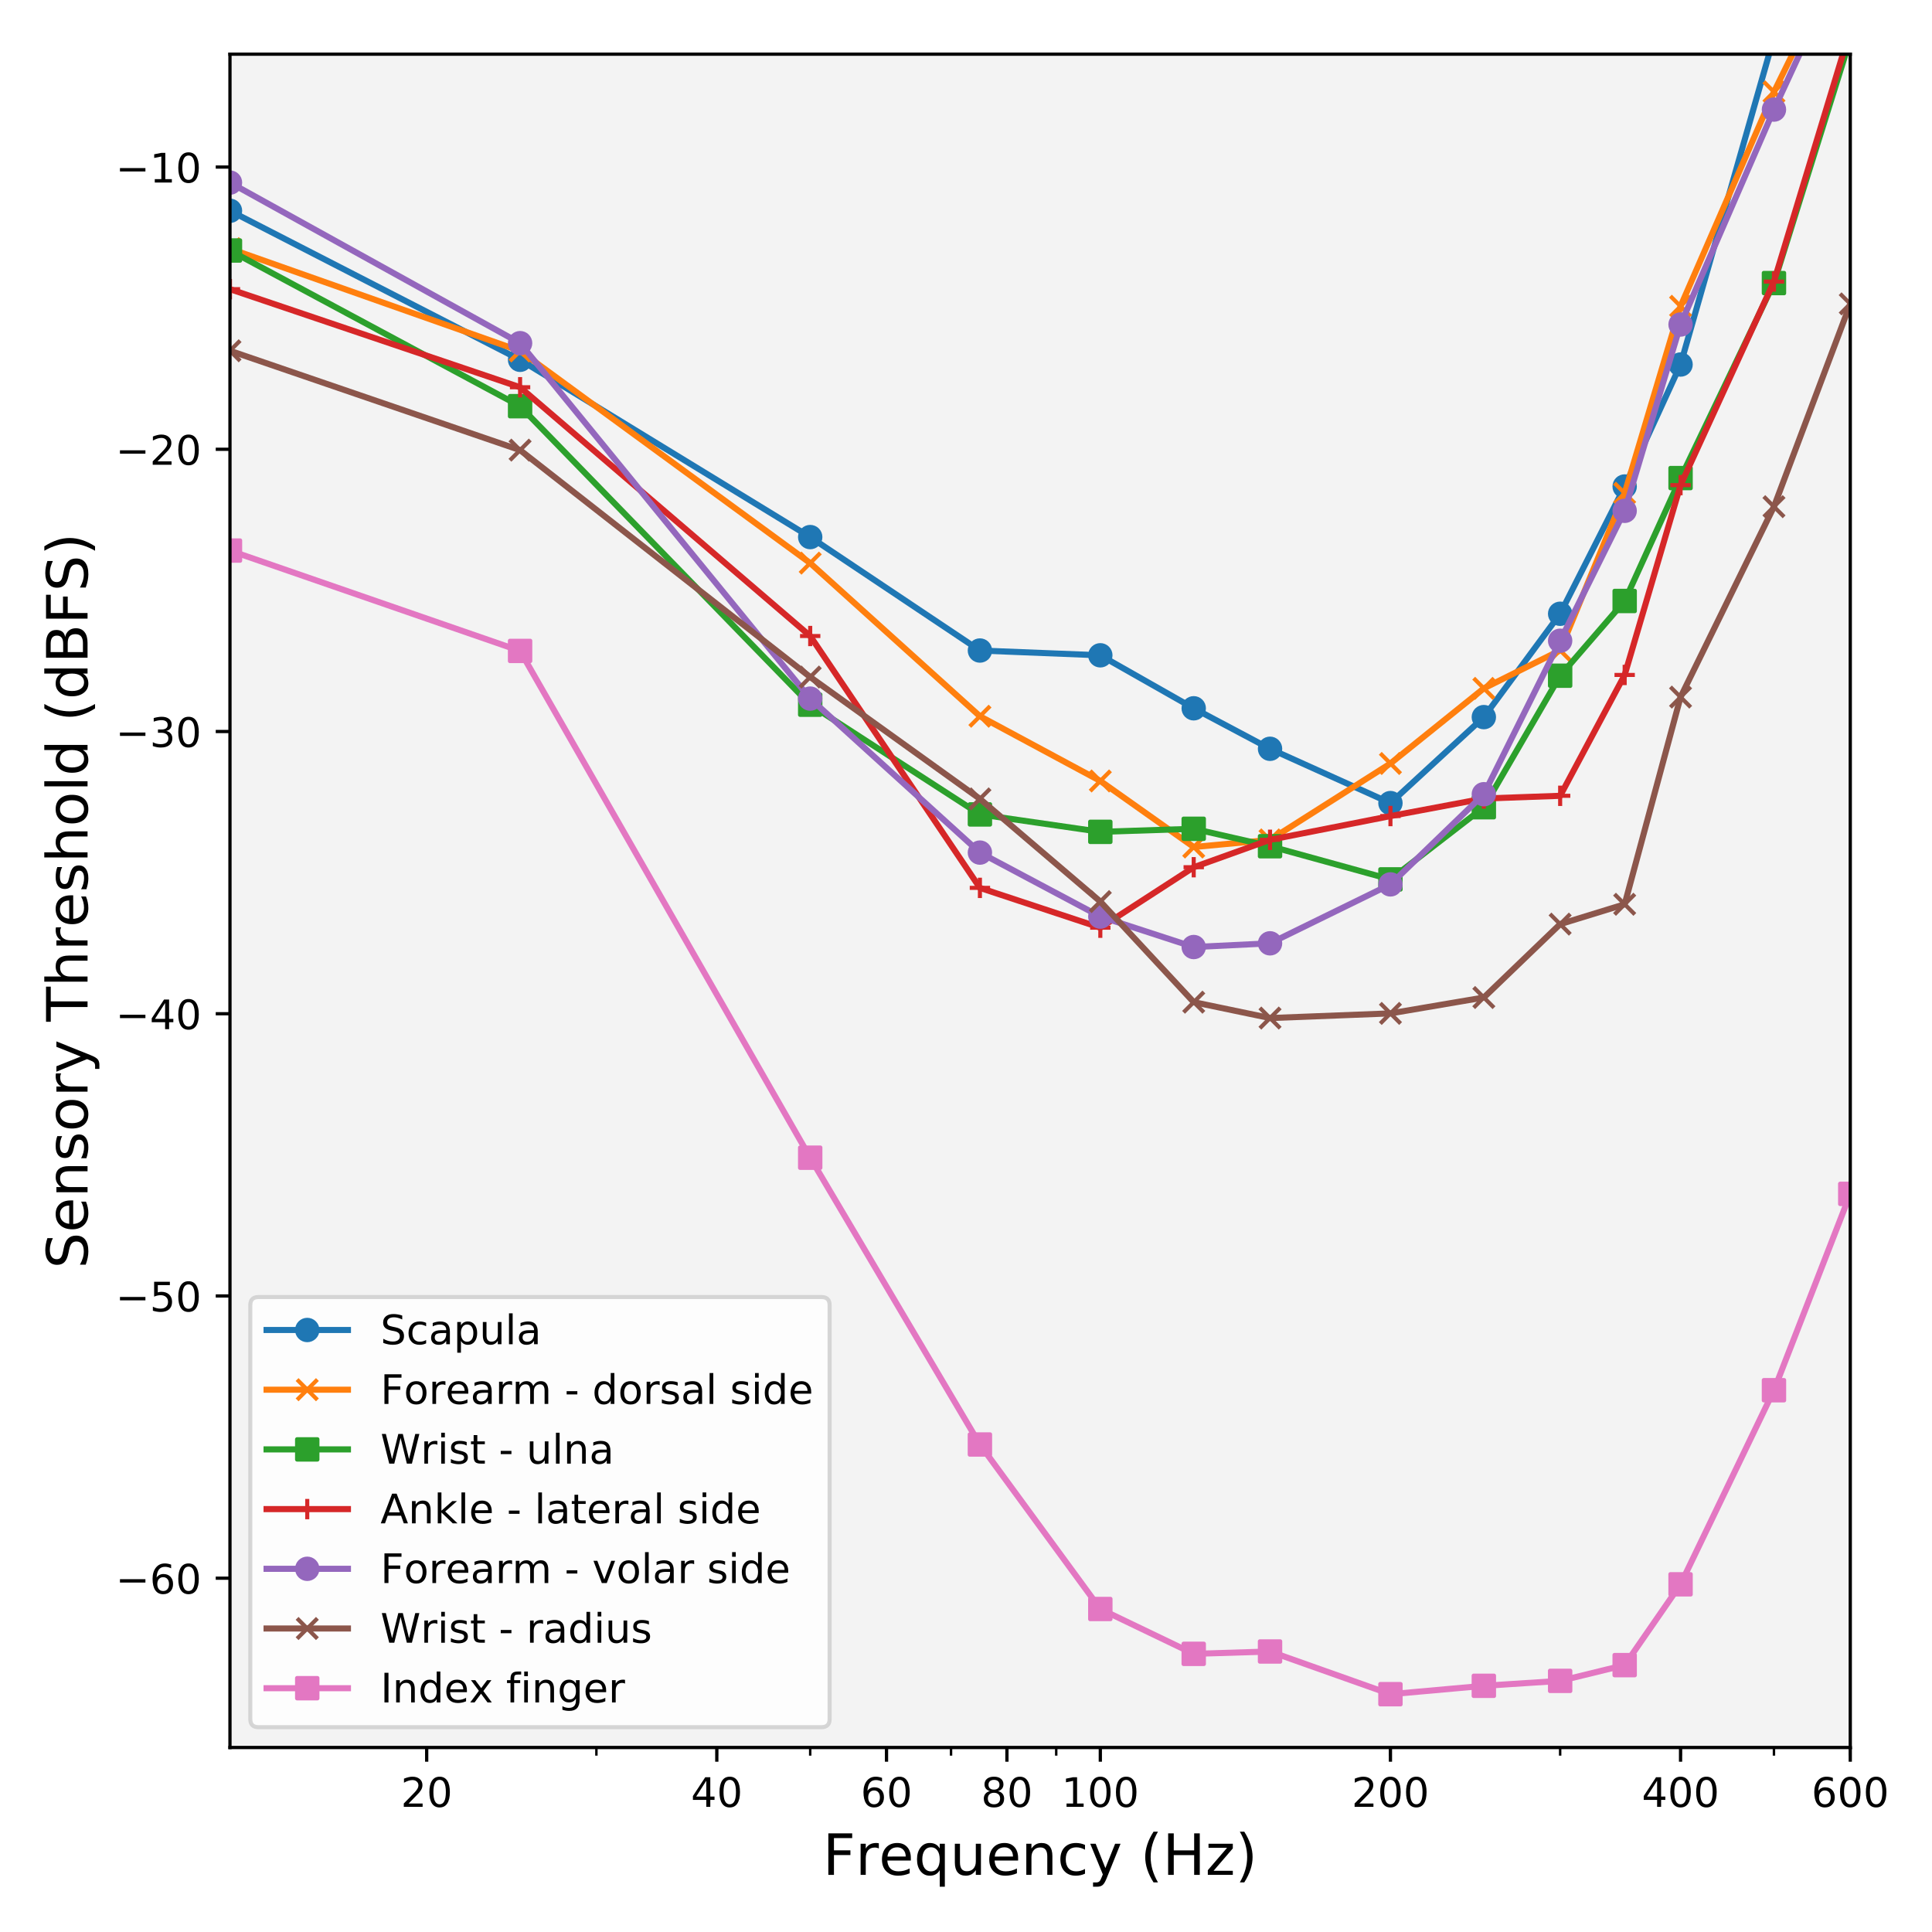 <?xml version="1.0" encoding="utf-8" standalone="no"?> <!DOCTYPE svg PUBLIC "-//W3C//DTD SVG 1.1//EN" "http://www.w3.org/Graphics/SVG/1.1/DTD/svg11.dtd"> <!-- Created with matplotlib (http://matplotlib.org/) --> <svg height="475pt" version="1.1" viewBox="0 0 475 475" width="475pt" xmlns="http://www.w3.org/2000/svg" xmlns:xlink="http://www.w3.org/1999/xlink"> <defs> <style type="text/css"> *{stroke-linecap:butt;stroke-linejoin:round;} </style> </defs> <g id="figure_1"> <g id="patch_1"> <path d="M 0 475.2 L 475.2 475.2 L 475.2 0 L 0 0 z " style="fill:#ffffff;"/> </g> <g id="axes_1"> <g id="patch_2"> <path d="M 56.54 429.64 L 454.905 429.64 L 454.905 13.32 L 56.54 13.32 z " style="fill:#f3f3f3;"/> </g> <g id="matplotlib.axis_1"> <g id="xtick_1"> <g id="line2d_1"> <defs> <path d="M 0 0 L 0 3.5 " id="m93b9404041" style="stroke:#000000;stroke-width:0.8;"/> </defs> <g> <use style="stroke:#000000;stroke-width:0.8;" x="104.906" xlink:href="#m93b9404041" y="429.64"/> </g> </g> <g id="text_1"> <!-- 20 --> <defs> <path d="M 19.188 8.297 L 53.609 8.297 L 53.609 0 L 7.328 0 L 7.328 8.297 Q 12.938 14.109 22.625 23.891 Q 32.328 33.688 34.812 36.531 Q 39.547 41.844 41.422 45.531 Q 43.312 49.219 43.312 52.781 Q 43.312 58.594 39.234 62.25 Q 35.156 65.922 28.609 65.922 Q 23.969 65.922 18.812 64.312 Q 13.672 62.703 7.812 59.422 L 7.812 69.391 Q 13.766 71.781 18.938 73 Q 24.125 74.219 28.422 74.219 Q 39.75 74.219 46.484 68.547 Q 53.219 62.891 53.219 53.422 Q 53.219 48.922 51.531 44.891 Q 49.859 40.875 45.406 35.406 Q 44.188 33.984 37.641 27.219 Q 31.109 20.453 19.188 8.297 z " id="DejaVuSans-32"/> <path d="M 31.781 66.406 Q 24.172 66.406 20.328 58.906 Q 16.5 51.422 16.5 36.375 Q 16.5 21.391 20.328 13.891 Q 24.172 6.391 31.781 6.391 Q 39.453 6.391 43.281 13.891 Q 47.125 21.391 47.125 36.375 Q 47.125 51.422 43.281 58.906 Q 39.453 66.406 31.781 66.406 z M 31.781 74.219 Q 44.047 74.219 50.516 64.516 Q 56.984 54.828 56.984 36.375 Q 56.984 17.969 50.516 8.266 Q 44.047 -1.422 31.781 -1.422 Q 19.531 -1.422 13.062 8.266 Q 6.594 17.969 6.594 36.375 Q 6.594 54.828 13.062 64.516 Q 19.531 74.219 31.781 74.219 z " id="DejaVuSans-30"/> </defs> <g transform="translate(98.543 444.238)scale(0.1 -0.1)"> <use xlink:href="#DejaVuSans-32"/> <use x="63.623" xlink:href="#DejaVuSans-30"/> </g> </g> </g> <g id="xtick_2"> <g id="line2d_2"> <g> <use style="stroke:#000000;stroke-width:0.8;" x="176.234" xlink:href="#m93b9404041" y="429.64"/> </g> </g> <g id="text_2"> <!-- 40 --> <defs> <path d="M 37.797 64.312 L 12.891 25.391 L 37.797 25.391 z M 35.203 72.906 L 47.609 72.906 L 47.609 25.391 L 58.016 25.391 L 58.016 17.188 L 47.609 17.188 L 47.609 0 L 37.797 0 L 37.797 17.188 L 4.891 17.188 L 4.891 26.703 z " id="DejaVuSans-34"/> </defs> <g transform="translate(169.871 444.238)scale(0.1 -0.1)"> <use xlink:href="#DejaVuSans-34"/> <use x="63.623" xlink:href="#DejaVuSans-30"/> </g> </g> </g> <g id="xtick_3"> <g id="line2d_3"> <g> <use style="stroke:#000000;stroke-width:0.8;" x="217.958" xlink:href="#m93b9404041" y="429.64"/> </g> </g> <g id="text_3"> <!-- 60 --> <defs> <path d="M 33.016 40.375 Q 26.375 40.375 22.484 35.828 Q 18.609 31.297 18.609 23.391 Q 18.609 15.531 22.484 10.953 Q 26.375 6.391 33.016 6.391 Q 39.656 6.391 43.531 10.953 Q 47.406 15.531 47.406 23.391 Q 47.406 31.297 43.531 35.828 Q 39.656 40.375 33.016 40.375 z M 52.594 71.297 L 52.594 62.312 Q 48.875 64.062 45.094 64.984 Q 41.312 65.922 37.594 65.922 Q 27.828 65.922 22.672 59.328 Q 17.531 52.734 16.797 39.406 Q 19.672 43.656 24.016 45.922 Q 28.375 48.188 33.594 48.188 Q 44.578 48.188 50.953 41.516 Q 57.328 34.859 57.328 23.391 Q 57.328 12.156 50.688 5.359 Q 44.047 -1.422 33.016 -1.422 Q 20.359 -1.422 13.672 8.266 Q 6.984 17.969 6.984 36.375 Q 6.984 53.656 15.188 63.938 Q 23.391 74.219 37.203 74.219 Q 40.922 74.219 44.703 73.484 Q 48.484 72.75 52.594 71.297 z " id="DejaVuSans-36"/> </defs> <g transform="translate(211.596 444.238)scale(0.1 -0.1)"> <use xlink:href="#DejaVuSans-36"/> <use x="63.623" xlink:href="#DejaVuSans-30"/> </g> </g> </g> <g id="xtick_4"> <g id="line2d_4"> <g> <use style="stroke:#000000;stroke-width:0.8;" x="247.562" xlink:href="#m93b9404041" y="429.64"/> </g> </g> <g id="text_4"> <!-- 80 --> <defs> <path d="M 31.781 34.625 Q 24.75 34.625 20.719 30.859 Q 16.703 27.094 16.703 20.516 Q 16.703 13.922 20.719 10.156 Q 24.75 6.391 31.781 6.391 Q 38.812 6.391 42.859 10.172 Q 46.922 13.969 46.922 20.516 Q 46.922 27.094 42.891 30.859 Q 38.875 34.625 31.781 34.625 z M 21.922 38.812 Q 15.578 40.375 12.031 44.719 Q 8.5 49.078 8.5 55.328 Q 8.5 64.062 14.719 69.141 Q 20.953 74.219 31.781 74.219 Q 42.672 74.219 48.875 69.141 Q 55.078 64.062 55.078 55.328 Q 55.078 49.078 51.531 44.719 Q 48 40.375 41.703 38.812 Q 48.828 37.156 52.797 32.312 Q 56.781 27.484 56.781 20.516 Q 56.781 9.906 50.312 4.234 Q 43.844 -1.422 31.781 -1.422 Q 19.734 -1.422 13.25 4.234 Q 6.781 9.906 6.781 20.516 Q 6.781 27.484 10.781 32.312 Q 14.797 37.156 21.922 38.812 z M 18.312 54.391 Q 18.312 48.734 21.844 45.562 Q 25.391 42.391 31.781 42.391 Q 38.141 42.391 41.719 45.562 Q 45.312 48.734 45.312 54.391 Q 45.312 60.062 41.719 63.234 Q 38.141 66.406 31.781 66.406 Q 25.391 66.406 21.844 63.234 Q 18.312 60.062 18.312 54.391 z " id="DejaVuSans-38"/> </defs> <g transform="translate(241.199 444.238)scale(0.1 -0.1)"> <use xlink:href="#DejaVuSans-38"/> <use x="63.623" xlink:href="#DejaVuSans-30"/> </g> </g> </g> <g id="xtick_5"> <g id="line2d_5"> <g> <use style="stroke:#000000;stroke-width:0.8;" x="270.524" xlink:href="#m93b9404041" y="429.64"/> </g> </g> <g id="text_5"> <!-- 100 --> <defs> <path d="M 12.406 8.297 L 28.516 8.297 L 28.516 63.922 L 10.984 60.406 L 10.984 69.391 L 28.422 72.906 L 38.281 72.906 L 38.281 8.297 L 54.391 8.297 L 54.391 0 L 12.406 0 z " id="DejaVuSans-31"/> </defs> <g transform="translate(260.981 444.238)scale(0.1 -0.1)"> <use xlink:href="#DejaVuSans-31"/> <use x="63.623" xlink:href="#DejaVuSans-30"/> <use x="127.246" xlink:href="#DejaVuSans-30"/> </g> </g> </g> <g id="xtick_6"> <g id="line2d_6"> <g> <use style="stroke:#000000;stroke-width:0.8;" x="341.853" xlink:href="#m93b9404041" y="429.64"/> </g> </g> <g id="text_6"> <!-- 200 --> <g transform="translate(332.309 444.238)scale(0.1 -0.1)"> <use xlink:href="#DejaVuSans-32"/> <use x="63.623" xlink:href="#DejaVuSans-30"/> <use x="127.246" xlink:href="#DejaVuSans-30"/> </g> </g> </g> <g id="xtick_7"> <g id="line2d_7"> <g> <use style="stroke:#000000;stroke-width:0.8;" x="413.181" xlink:href="#m93b9404041" y="429.64"/> </g> </g> <g id="text_7"> <!-- 400 --> <g transform="translate(403.637 444.238)scale(0.1 -0.1)"> <use xlink:href="#DejaVuSans-34"/> <use x="63.623" xlink:href="#DejaVuSans-30"/> <use x="127.246" xlink:href="#DejaVuSans-30"/> </g> </g> </g> <g id="xtick_8"> <g id="line2d_8"> <g> <use style="stroke:#000000;stroke-width:0.8;" x="454.905" xlink:href="#m93b9404041" y="429.64"/> </g> </g> <g id="text_8"> <!-- 600 --> <g transform="translate(445.361 444.238)scale(0.1 -0.1)"> <use xlink:href="#DejaVuSans-36"/> <use x="63.623" xlink:href="#DejaVuSans-30"/> <use x="127.246" xlink:href="#DejaVuSans-30"/> </g> </g> </g> <g id="xtick_9"> <g id="line2d_9"> <defs> <path d="M 0 0 L 0 2 " id="m004347d031" style="stroke:#000000;stroke-width:0.6;"/> </defs> <g> <use style="stroke:#000000;stroke-width:0.6;" x="104.906" xlink:href="#m004347d031" y="429.64"/> </g> </g> </g> <g id="xtick_10"> <g id="line2d_10"> <g> <use style="stroke:#000000;stroke-width:0.6;" x="146.63" xlink:href="#m004347d031" y="429.64"/> </g> </g> </g> <g id="xtick_11"> <g id="line2d_11"> <g> <use style="stroke:#000000;stroke-width:0.6;" x="176.234" xlink:href="#m004347d031" y="429.64"/> </g> </g> </g> <g id="xtick_12"> <g id="line2d_12"> <g> <use style="stroke:#000000;stroke-width:0.6;" x="199.196" xlink:href="#m004347d031" y="429.64"/> </g> </g> </g> <g id="xtick_13"> <g id="line2d_13"> <g> <use style="stroke:#000000;stroke-width:0.6;" x="217.958" xlink:href="#m004347d031" y="429.64"/> </g> </g> </g> <g id="xtick_14"> <g id="line2d_14"> <g> <use style="stroke:#000000;stroke-width:0.6;" x="233.821" xlink:href="#m004347d031" y="429.64"/> </g> </g> </g> <g id="xtick_15"> <g id="line2d_15"> <g> <use style="stroke:#000000;stroke-width:0.6;" x="247.562" xlink:href="#m004347d031" y="429.64"/> </g> </g> </g> <g id="xtick_16"> <g id="line2d_16"> <g> <use style="stroke:#000000;stroke-width:0.6;" x="259.682" xlink:href="#m004347d031" y="429.64"/> </g> </g> </g> <g id="xtick_17"> <g id="line2d_17"> <g> <use style="stroke:#000000;stroke-width:0.6;" x="341.853" xlink:href="#m004347d031" y="429.64"/> </g> </g> </g> <g id="xtick_18"> <g id="line2d_18"> <g> <use style="stroke:#000000;stroke-width:0.6;" x="383.577" xlink:href="#m004347d031" y="429.64"/> </g> </g> </g> <g id="xtick_19"> <g id="line2d_19"> <g> <use style="stroke:#000000;stroke-width:0.6;" x="413.181" xlink:href="#m004347d031" y="429.64"/> </g> </g> </g> <g id="xtick_20"> <g id="line2d_20"> <g> <use style="stroke:#000000;stroke-width:0.6;" x="436.143" xlink:href="#m004347d031" y="429.64"/> </g> </g> </g> <g id="xtick_21"> <g id="line2d_21"> <g> <use style="stroke:#000000;stroke-width:0.6;" x="454.905" xlink:href="#m004347d031" y="429.64"/> </g> </g> </g> <g id="text_9"> <!-- Frequency (Hz) --> <defs> <path d="M 9.812 72.906 L 51.703 72.906 L 51.703 64.594 L 19.672 64.594 L 19.672 43.109 L 48.578 43.109 L 48.578 34.812 L 19.672 34.812 L 19.672 0 L 9.812 0 z " id="DejaVuSans-46"/> <path d="M 41.109 46.297 Q 39.594 47.172 37.812 47.578 Q 36.031 48 33.891 48 Q 26.266 48 22.188 43.047 Q 18.109 38.094 18.109 28.812 L 18.109 0 L 9.078 0 L 9.078 54.688 L 18.109 54.688 L 18.109 46.188 Q 20.953 51.172 25.484 53.578 Q 30.031 56 36.531 56 Q 37.453 56 38.578 55.875 Q 39.703 55.766 41.062 55.516 z " id="DejaVuSans-72"/> <path d="M 56.203 29.594 L 56.203 25.203 L 14.891 25.203 Q 15.484 15.922 20.484 11.062 Q 25.484 6.203 34.422 6.203 Q 39.594 6.203 44.453 7.469 Q 49.312 8.734 54.109 11.281 L 54.109 2.781 Q 49.266 0.734 44.188 -0.344 Q 39.109 -1.422 33.891 -1.422 Q 20.797 -1.422 13.156 6.188 Q 5.516 13.812 5.516 26.812 Q 5.516 40.234 12.766 48.109 Q 20.016 56 32.328 56 Q 43.359 56 49.781 48.891 Q 56.203 41.797 56.203 29.594 z M 47.219 32.234 Q 47.125 39.594 43.094 43.984 Q 39.062 48.391 32.422 48.391 Q 24.906 48.391 20.391 44.141 Q 15.875 39.891 15.188 32.172 z " id="DejaVuSans-65"/> <path d="M 14.797 27.297 Q 14.797 17.391 18.875 11.75 Q 22.953 6.109 30.078 6.109 Q 37.203 6.109 41.297 11.75 Q 45.406 17.391 45.406 27.297 Q 45.406 37.203 41.297 42.844 Q 37.203 48.484 30.078 48.484 Q 22.953 48.484 18.875 42.844 Q 14.797 37.203 14.797 27.297 z M 45.406 8.203 Q 42.578 3.328 38.25 0.953 Q 33.938 -1.422 27.875 -1.422 Q 17.969 -1.422 11.734 6.484 Q 5.516 14.406 5.516 27.297 Q 5.516 40.188 11.734 48.094 Q 17.969 56 27.875 56 Q 33.938 56 38.25 53.625 Q 42.578 51.266 45.406 46.391 L 45.406 54.688 L 54.391 54.688 L 54.391 -20.797 L 45.406 -20.797 z " id="DejaVuSans-71"/> <path d="M 8.5 21.578 L 8.5 54.688 L 17.484 54.688 L 17.484 21.922 Q 17.484 14.156 20.5 10.266 Q 23.531 6.391 29.594 6.391 Q 36.859 6.391 41.078 11.031 Q 45.312 15.672 45.312 23.688 L 45.312 54.688 L 54.297 54.688 L 54.297 0 L 45.312 0 L 45.312 8.406 Q 42.047 3.422 37.719 1 Q 33.406 -1.422 27.688 -1.422 Q 18.266 -1.422 13.375 4.438 Q 8.5 10.297 8.5 21.578 z M 31.109 56 z " id="DejaVuSans-75"/> <path d="M 54.891 33.016 L 54.891 0 L 45.906 0 L 45.906 32.719 Q 45.906 40.484 42.875 44.328 Q 39.844 48.188 33.797 48.188 Q 26.516 48.188 22.312 43.547 Q 18.109 38.922 18.109 30.906 L 18.109 0 L 9.078 0 L 9.078 54.688 L 18.109 54.688 L 18.109 46.188 Q 21.344 51.125 25.703 53.562 Q 30.078 56 35.797 56 Q 45.219 56 50.047 50.172 Q 54.891 44.344 54.891 33.016 z " id="DejaVuSans-6e"/> <path d="M 48.781 52.594 L 48.781 44.188 Q 44.969 46.297 41.141 47.344 Q 37.312 48.391 33.406 48.391 Q 24.656 48.391 19.812 42.844 Q 14.984 37.312 14.984 27.297 Q 14.984 17.281 19.812 11.734 Q 24.656 6.203 33.406 6.203 Q 37.312 6.203 41.141 7.25 Q 44.969 8.297 48.781 10.406 L 48.781 2.094 Q 45.016 0.344 40.984 -0.531 Q 36.969 -1.422 32.422 -1.422 Q 20.062 -1.422 12.781 6.344 Q 5.516 14.109 5.516 27.297 Q 5.516 40.672 12.859 48.328 Q 20.219 56 33.016 56 Q 37.156 56 41.109 55.141 Q 45.062 54.297 48.781 52.594 z " id="DejaVuSans-63"/> <path d="M 32.172 -5.078 Q 28.375 -14.844 24.75 -17.812 Q 21.141 -20.797 15.094 -20.797 L 7.906 -20.797 L 7.906 -13.281 L 13.188 -13.281 Q 16.891 -13.281 18.938 -11.516 Q 21 -9.766 23.484 -3.219 L 25.094 0.875 L 2.984 54.688 L 12.5 54.688 L 29.594 11.922 L 46.688 54.688 L 56.203 54.688 z " id="DejaVuSans-79"/> <path id="DejaVuSans-20"/> <path d="M 31 75.875 Q 24.469 64.656 21.281 53.656 Q 18.109 42.672 18.109 31.391 Q 18.109 20.125 21.312 9.062 Q 24.516 -2 31 -13.188 L 23.188 -13.188 Q 15.875 -1.703 12.234 9.375 Q 8.594 20.453 8.594 31.391 Q 8.594 42.281 12.203 53.312 Q 15.828 64.359 23.188 75.875 z " id="DejaVuSans-28"/> <path d="M 9.812 72.906 L 19.672 72.906 L 19.672 43.016 L 55.516 43.016 L 55.516 72.906 L 65.375 72.906 L 65.375 0 L 55.516 0 L 55.516 34.719 L 19.672 34.719 L 19.672 0 L 9.812 0 z " id="DejaVuSans-48"/> <path d="M 5.516 54.688 L 48.188 54.688 L 48.188 46.484 L 14.406 7.172 L 48.188 7.172 L 48.188 0 L 4.297 0 L 4.297 8.203 L 38.094 47.516 L 5.516 47.516 z " id="DejaVuSans-7a"/> <path d="M 8.016 75.875 L 15.828 75.875 Q 23.141 64.359 26.781 53.312 Q 30.422 42.281 30.422 31.391 Q 30.422 20.453 26.781 9.375 Q 23.141 -1.703 15.828 -13.188 L 8.016 -13.188 Q 14.5 -2 17.703 9.062 Q 20.906 20.125 20.906 31.391 Q 20.906 42.672 17.703 53.656 Q 14.5 64.656 8.016 75.875 z " id="DejaVuSans-29"/> </defs> <g transform="translate(202.281 460.956)scale(0.14 -0.14)"> <use xlink:href="#DejaVuSans-46"/> <use x="57.41" xlink:href="#DejaVuSans-72"/> <use x="98.492" xlink:href="#DejaVuSans-65"/> <use x="160.016" xlink:href="#DejaVuSans-71"/> <use x="223.492" xlink:href="#DejaVuSans-75"/> <use x="286.871" xlink:href="#DejaVuSans-65"/> <use x="348.395" xlink:href="#DejaVuSans-6e"/> <use x="411.773" xlink:href="#DejaVuSans-63"/> <use x="466.754" xlink:href="#DejaVuSans-79"/> <use x="525.934" xlink:href="#DejaVuSans-20"/> <use x="557.721" xlink:href="#DejaVuSans-28"/> <use x="596.734" xlink:href="#DejaVuSans-48"/> <use x="671.93" xlink:href="#DejaVuSans-7a"/> <use x="724.42" xlink:href="#DejaVuSans-29"/> </g> </g> </g> <g id="matplotlib.axis_2"> <g id="ytick_1"> <g id="line2d_22"> <defs> <path d="M 0 0 L -3.5 0 " id="m309253c21b" style="stroke:#000000;stroke-width:0.8;"/> </defs> <g> <use style="stroke:#000000;stroke-width:0.8;" x="56.54" xlink:href="#m309253c21b" y="388.008"/> </g> </g> <g id="text_10"> <!-- −60 --> <defs> <path d="M 10.594 35.5 L 73.188 35.5 L 73.188 27.203 L 10.594 27.203 z " id="DejaVuSans-2212"/> </defs> <g transform="translate(28.435 391.807)scale(0.1 -0.1)"> <use xlink:href="#DejaVuSans-2212"/> <use x="83.789" xlink:href="#DejaVuSans-36"/> <use x="147.412" xlink:href="#DejaVuSans-30"/> </g> </g> </g> <g id="ytick_2"> <g id="line2d_23"> <g> <use style="stroke:#000000;stroke-width:0.8;" x="56.54" xlink:href="#m309253c21b" y="318.621"/> </g> </g> <g id="text_11"> <!-- −50 --> <defs> <path d="M 10.797 72.906 L 49.516 72.906 L 49.516 64.594 L 19.828 64.594 L 19.828 46.734 Q 21.969 47.469 24.109 47.828 Q 26.266 48.188 28.422 48.188 Q 40.625 48.188 47.75 41.5 Q 54.891 34.812 54.891 23.391 Q 54.891 11.625 47.562 5.094 Q 40.234 -1.422 26.906 -1.422 Q 22.312 -1.422 17.547 -0.641 Q 12.797 0.141 7.719 1.703 L 7.719 11.625 Q 12.109 9.234 16.797 8.062 Q 21.484 6.891 26.703 6.891 Q 35.156 6.891 40.078 11.328 Q 45.016 15.766 45.016 23.391 Q 45.016 31 40.078 35.438 Q 35.156 39.891 26.703 39.891 Q 22.75 39.891 18.812 39.016 Q 14.891 38.141 10.797 36.281 z " id="DejaVuSans-35"/> </defs> <g transform="translate(28.435 322.421)scale(0.1 -0.1)"> <use xlink:href="#DejaVuSans-2212"/> <use x="83.789" xlink:href="#DejaVuSans-35"/> <use x="147.412" xlink:href="#DejaVuSans-30"/> </g> </g> </g> <g id="ytick_3"> <g id="line2d_24"> <g> <use style="stroke:#000000;stroke-width:0.8;" x="56.54" xlink:href="#m309253c21b" y="249.235"/> </g> </g> <g id="text_12"> <!-- −40 --> <g transform="translate(28.435 253.034)scale(0.1 -0.1)"> <use xlink:href="#DejaVuSans-2212"/> <use x="83.789" xlink:href="#DejaVuSans-34"/> <use x="147.412" xlink:href="#DejaVuSans-30"/> </g> </g> </g> <g id="ytick_4"> <g id="line2d_25"> <g> <use style="stroke:#000000;stroke-width:0.8;" x="56.54" xlink:href="#m309253c21b" y="179.848"/> </g> </g> <g id="text_13"> <!-- −30 --> <defs> <path d="M 40.578 39.312 Q 47.656 37.797 51.625 33 Q 55.609 28.219 55.609 21.188 Q 55.609 10.406 48.188 4.484 Q 40.766 -1.422 27.094 -1.422 Q 22.516 -1.422 17.656 -0.516 Q 12.797 0.391 7.625 2.203 L 7.625 11.719 Q 11.719 9.328 16.594 8.109 Q 21.484 6.891 26.812 6.891 Q 36.078 6.891 40.938 10.547 Q 45.797 14.203 45.797 21.188 Q 45.797 27.641 41.281 31.266 Q 36.766 34.906 28.719 34.906 L 20.219 34.906 L 20.219 43.016 L 29.109 43.016 Q 36.375 43.016 40.234 45.922 Q 44.094 48.828 44.094 54.297 Q 44.094 59.906 40.109 62.906 Q 36.141 65.922 28.719 65.922 Q 24.656 65.922 20.016 65.031 Q 15.375 64.156 9.812 62.312 L 9.812 71.094 Q 15.438 72.656 20.344 73.438 Q 25.25 74.219 29.594 74.219 Q 40.828 74.219 47.359 69.109 Q 53.906 64.016 53.906 55.328 Q 53.906 49.266 50.438 45.094 Q 46.969 40.922 40.578 39.312 z " id="DejaVuSans-33"/> </defs> <g transform="translate(28.435 183.647)scale(0.1 -0.1)"> <use xlink:href="#DejaVuSans-2212"/> <use x="83.789" xlink:href="#DejaVuSans-33"/> <use x="147.412" xlink:href="#DejaVuSans-30"/> </g> </g> </g> <g id="ytick_5"> <g id="line2d_26"> <g> <use style="stroke:#000000;stroke-width:0.8;" x="56.54" xlink:href="#m309253c21b" y="110.461"/> </g> </g> <g id="text_14"> <!-- −20 --> <g transform="translate(28.435 114.261)scale(0.1 -0.1)"> <use xlink:href="#DejaVuSans-2212"/> <use x="83.789" xlink:href="#DejaVuSans-32"/> <use x="147.412" xlink:href="#DejaVuSans-30"/> </g> </g> </g> <g id="ytick_6"> <g id="line2d_27"> <g> <use style="stroke:#000000;stroke-width:0.8;" x="56.54" xlink:href="#m309253c21b" y="41.075"/> </g> </g> <g id="text_15"> <!-- −10 --> <g transform="translate(28.435 44.874)scale(0.1 -0.1)"> <use xlink:href="#DejaVuSans-2212"/> <use x="83.789" xlink:href="#DejaVuSans-31"/> <use x="147.412" xlink:href="#DejaVuSans-30"/> </g> </g> </g> <g id="text_16"> <!-- Sensory Threshold (dBFS) --> <defs> <path d="M 53.516 70.516 L 53.516 60.891 Q 47.906 63.578 42.922 64.891 Q 37.938 66.219 33.297 66.219 Q 25.25 66.219 20.875 63.094 Q 16.5 59.969 16.5 54.203 Q 16.5 49.359 19.406 46.891 Q 22.312 44.438 30.422 42.922 L 36.375 41.703 Q 47.406 39.594 52.656 34.297 Q 57.906 29 57.906 20.125 Q 57.906 9.516 50.797 4.047 Q 43.703 -1.422 29.984 -1.422 Q 24.812 -1.422 18.969 -0.25 Q 13.141 0.922 6.891 3.219 L 6.891 13.375 Q 12.891 10.016 18.656 8.297 Q 24.422 6.594 29.984 6.594 Q 38.422 6.594 43.016 9.906 Q 47.609 13.234 47.609 19.391 Q 47.609 24.75 44.312 27.781 Q 41.016 30.812 33.5 32.328 L 27.484 33.5 Q 16.453 35.688 11.516 40.375 Q 6.594 45.062 6.594 53.422 Q 6.594 63.094 13.406 68.656 Q 20.219 74.219 32.172 74.219 Q 37.312 74.219 42.625 73.281 Q 47.953 72.359 53.516 70.516 z " id="DejaVuSans-53"/> <path d="M 44.281 53.078 L 44.281 44.578 Q 40.484 46.531 36.375 47.5 Q 32.281 48.484 27.875 48.484 Q 21.188 48.484 17.844 46.438 Q 14.5 44.391 14.5 40.281 Q 14.5 37.156 16.891 35.375 Q 19.281 33.594 26.516 31.984 L 29.594 31.297 Q 39.156 29.25 43.188 25.516 Q 47.219 21.781 47.219 15.094 Q 47.219 7.469 41.188 3.016 Q 35.156 -1.422 24.609 -1.422 Q 20.219 -1.422 15.453 -0.562 Q 10.688 0.297 5.422 2 L 5.422 11.281 Q 10.406 8.688 15.234 7.391 Q 20.062 6.109 24.812 6.109 Q 31.156 6.109 34.562 8.281 Q 37.984 10.453 37.984 14.406 Q 37.984 18.062 35.516 20.016 Q 33.062 21.969 24.703 23.781 L 21.578 24.516 Q 13.234 26.266 9.516 29.906 Q 5.812 33.547 5.812 39.891 Q 5.812 47.609 11.281 51.797 Q 16.75 56 26.812 56 Q 31.781 56 36.172 55.266 Q 40.578 54.547 44.281 53.078 z " id="DejaVuSans-73"/> <path d="M 30.609 48.391 Q 23.391 48.391 19.188 42.75 Q 14.984 37.109 14.984 27.297 Q 14.984 17.484 19.156 11.844 Q 23.344 6.203 30.609 6.203 Q 37.797 6.203 41.984 11.859 Q 46.188 17.531 46.188 27.297 Q 46.188 37.016 41.984 42.703 Q 37.797 48.391 30.609 48.391 z M 30.609 56 Q 42.328 56 49.016 48.375 Q 55.719 40.766 55.719 27.297 Q 55.719 13.875 49.016 6.219 Q 42.328 -1.422 30.609 -1.422 Q 18.844 -1.422 12.172 6.219 Q 5.516 13.875 5.516 27.297 Q 5.516 40.766 12.172 48.375 Q 18.844 56 30.609 56 z " id="DejaVuSans-6f"/> <path d="M -0.297 72.906 L 61.375 72.906 L 61.375 64.594 L 35.5 64.594 L 35.5 0 L 25.594 0 L 25.594 64.594 L -0.297 64.594 z " id="DejaVuSans-54"/> <path d="M 54.891 33.016 L 54.891 0 L 45.906 0 L 45.906 32.719 Q 45.906 40.484 42.875 44.328 Q 39.844 48.188 33.797 48.188 Q 26.516 48.188 22.312 43.547 Q 18.109 38.922 18.109 30.906 L 18.109 0 L 9.078 0 L 9.078 75.984 L 18.109 75.984 L 18.109 46.188 Q 21.344 51.125 25.703 53.562 Q 30.078 56 35.797 56 Q 45.219 56 50.047 50.172 Q 54.891 44.344 54.891 33.016 z " id="DejaVuSans-68"/> <path d="M 9.422 75.984 L 18.406 75.984 L 18.406 0 L 9.422 0 z " id="DejaVuSans-6c"/> <path d="M 45.406 46.391 L 45.406 75.984 L 54.391 75.984 L 54.391 0 L 45.406 0 L 45.406 8.203 Q 42.578 3.328 38.25 0.953 Q 33.938 -1.422 27.875 -1.422 Q 17.969 -1.422 11.734 6.484 Q 5.516 14.406 5.516 27.297 Q 5.516 40.188 11.734 48.094 Q 17.969 56 27.875 56 Q 33.938 56 38.25 53.625 Q 42.578 51.266 45.406 46.391 z M 14.797 27.297 Q 14.797 17.391 18.875 11.75 Q 22.953 6.109 30.078 6.109 Q 37.203 6.109 41.297 11.75 Q 45.406 17.391 45.406 27.297 Q 45.406 37.203 41.297 42.844 Q 37.203 48.484 30.078 48.484 Q 22.953 48.484 18.875 42.844 Q 14.797 37.203 14.797 27.297 z " id="DejaVuSans-64"/> <path d="M 19.672 34.812 L 19.672 8.109 L 35.5 8.109 Q 43.453 8.109 47.281 11.406 Q 51.125 14.703 51.125 21.484 Q 51.125 28.328 47.281 31.562 Q 43.453 34.812 35.5 34.812 z M 19.672 64.797 L 19.672 42.828 L 34.281 42.828 Q 41.5 42.828 45.031 45.531 Q 48.578 48.25 48.578 53.812 Q 48.578 59.328 45.031 62.062 Q 41.5 64.797 34.281 64.797 z M 9.812 72.906 L 35.016 72.906 Q 46.297 72.906 52.391 68.219 Q 58.5 63.531 58.5 54.891 Q 58.5 48.188 55.375 44.234 Q 52.25 40.281 46.188 39.312 Q 53.469 37.75 57.5 32.781 Q 61.531 27.828 61.531 20.406 Q 61.531 10.641 54.891 5.312 Q 48.25 0 35.984 0 L 9.812 0 z " id="DejaVuSans-42"/> </defs> <g transform="translate(21.524 311.894)rotate(-90)scale(0.14 -0.14)"> <use xlink:href="#DejaVuSans-53"/> <use x="63.477" xlink:href="#DejaVuSans-65"/> <use x="125" xlink:href="#DejaVuSans-6e"/> <use x="188.379" xlink:href="#DejaVuSans-73"/> <use x="240.479" xlink:href="#DejaVuSans-6f"/> <use x="301.66" xlink:href="#DejaVuSans-72"/> <use x="342.773" xlink:href="#DejaVuSans-79"/> <use x="401.953" xlink:href="#DejaVuSans-20"/> <use x="433.74" xlink:href="#DejaVuSans-54"/> <use x="494.824" xlink:href="#DejaVuSans-68"/> <use x="558.203" xlink:href="#DejaVuSans-72"/> <use x="599.285" xlink:href="#DejaVuSans-65"/> <use x="660.809" xlink:href="#DejaVuSans-73"/> <use x="712.908" xlink:href="#DejaVuSans-68"/> <use x="776.287" xlink:href="#DejaVuSans-6f"/> <use x="837.469" xlink:href="#DejaVuSans-6c"/> <use x="865.252" xlink:href="#DejaVuSans-64"/> <use x="928.729" xlink:href="#DejaVuSans-20"/> <use x="960.516" xlink:href="#DejaVuSans-28"/> <use x="999.529" xlink:href="#DejaVuSans-64"/> <use x="1063.006" xlink:href="#DejaVuSans-42"/> <use x="1131.609" xlink:href="#DejaVuSans-46"/> <use x="1189.113" xlink:href="#DejaVuSans-53"/> <use x="1252.59" xlink:href="#DejaVuSans-29"/> </g> </g> </g> <g id="line2d_28"> <path clip-path="url(#pb303a87da3)" d="M 56.54 51.823 L 127.868 88.46 L 199.196 132.046 L 240.921 159.938 L 270.524 161.112 L 293.487 174.142 L 312.249 184.096 L 341.853 197.445 L 364.815 176.308 L 383.577 150.901 L 399.44 119.609 L 413.181 89.62 L 436.143 9.149 L 442.716 -1 " style="fill:none;stroke:#1f77b4;stroke-linecap:square;stroke-width:1.5;"/> <defs> <path d="M 0 2.5 C 0.663 2.5 1.299 2.237 1.768 1.768 C 2.237 1.299 2.5 0.663 2.5 0 C 2.5 -0.663 2.237 -1.299 1.768 -1.768 C 1.299 -2.237 0.663 -2.5 0 -2.5 C -0.663 -2.5 -1.299 -2.237 -1.768 -1.768 C -2.237 -1.299 -2.5 -0.663 -2.5 0 C -2.5 0.663 -2.237 1.299 -1.768 1.768 C -1.299 2.237 -0.663 2.5 0 2.5 z " id="m6b68e15dce" style="stroke:#1f77b4;"/> </defs> <g clip-path="url(#pb303a87da3)"> <use style="fill:#1f77b4;stroke:#1f77b4;" x="56.54" xlink:href="#m6b68e15dce" y="51.823"/> <use style="fill:#1f77b4;stroke:#1f77b4;" x="127.868" xlink:href="#m6b68e15dce" y="88.46"/> <use style="fill:#1f77b4;stroke:#1f77b4;" x="199.196" xlink:href="#m6b68e15dce" y="132.046"/> <use style="fill:#1f77b4;stroke:#1f77b4;" x="240.921" xlink:href="#m6b68e15dce" y="159.938"/> <use style="fill:#1f77b4;stroke:#1f77b4;" x="270.524" xlink:href="#m6b68e15dce" y="161.112"/> <use style="fill:#1f77b4;stroke:#1f77b4;" x="293.487" xlink:href="#m6b68e15dce" y="174.142"/> <use style="fill:#1f77b4;stroke:#1f77b4;" x="312.249" xlink:href="#m6b68e15dce" y="184.096"/> <use style="fill:#1f77b4;stroke:#1f77b4;" x="341.853" xlink:href="#m6b68e15dce" y="197.445"/> <use style="fill:#1f77b4;stroke:#1f77b4;" x="364.815" xlink:href="#m6b68e15dce" y="176.308"/> <use style="fill:#1f77b4;stroke:#1f77b4;" x="383.577" xlink:href="#m6b68e15dce" y="150.901"/> <use style="fill:#1f77b4;stroke:#1f77b4;" x="399.44" xlink:href="#m6b68e15dce" y="119.609"/> <use style="fill:#1f77b4;stroke:#1f77b4;" x="413.181" xlink:href="#m6b68e15dce" y="89.62"/> <use style="fill:#1f77b4;stroke:#1f77b4;" x="436.143" xlink:href="#m6b68e15dce" y="9.149"/> <use style="fill:#1f77b4;stroke:#1f77b4;" x="442.716" xlink:href="#m6b68e15dce" y="-1"/> </g> </g> <g id="line2d_29"> <path clip-path="url(#pb303a87da3)" d="M 56.54 61.132 L 127.868 86.288 L 199.196 138.446 L 240.921 176.095 L 270.524 192.005 L 293.487 208.25 L 312.249 206.496 L 341.853 187.709 L 364.815 169.239 L 383.577 159.9 L 399.44 121.259 L 413.181 75.298 L 436.143 22.596 L 447.76 -1 " style="fill:none;stroke:#ff7f0e;stroke-linecap:square;stroke-width:1.5;"/> <defs> <path d="M -2.5 2.5 L 2.5 -2.5 M -2.5 -2.5 L 2.5 2.5 " id="m4e3f6010b1" style="stroke:#ff7f0e;"/> </defs> <g clip-path="url(#pb303a87da3)"> <use style="fill:#ff7f0e;stroke:#ff7f0e;" x="56.54" xlink:href="#m4e3f6010b1" y="61.132"/> <use style="fill:#ff7f0e;stroke:#ff7f0e;" x="127.868" xlink:href="#m4e3f6010b1" y="86.288"/> <use style="fill:#ff7f0e;stroke:#ff7f0e;" x="199.196" xlink:href="#m4e3f6010b1" y="138.446"/> <use style="fill:#ff7f0e;stroke:#ff7f0e;" x="240.921" xlink:href="#m4e3f6010b1" y="176.095"/> <use style="fill:#ff7f0e;stroke:#ff7f0e;" x="270.524" xlink:href="#m4e3f6010b1" y="192.005"/> <use style="fill:#ff7f0e;stroke:#ff7f0e;" x="293.487" xlink:href="#m4e3f6010b1" y="208.25"/> <use style="fill:#ff7f0e;stroke:#ff7f0e;" x="312.249" xlink:href="#m4e3f6010b1" y="206.496"/> <use style="fill:#ff7f0e;stroke:#ff7f0e;" x="341.853" xlink:href="#m4e3f6010b1" y="187.709"/> <use style="fill:#ff7f0e;stroke:#ff7f0e;" x="364.815" xlink:href="#m4e3f6010b1" y="169.239"/> <use style="fill:#ff7f0e;stroke:#ff7f0e;" x="383.577" xlink:href="#m4e3f6010b1" y="159.9"/> <use style="fill:#ff7f0e;stroke:#ff7f0e;" x="399.44" xlink:href="#m4e3f6010b1" y="121.259"/> <use style="fill:#ff7f0e;stroke:#ff7f0e;" x="413.181" xlink:href="#m4e3f6010b1" y="75.298"/> <use style="fill:#ff7f0e;stroke:#ff7f0e;" x="436.143" xlink:href="#m4e3f6010b1" y="22.596"/> <use style="fill:#ff7f0e;stroke:#ff7f0e;" x="447.76" xlink:href="#m4e3f6010b1" y="-1"/> </g> </g> <g id="line2d_30"> <path clip-path="url(#pb303a87da3)" d="M 56.54 61.585 L 127.868 99.867 L 199.196 173.254 L 240.921 200.232 L 270.524 204.515 L 293.487 203.764 L 312.249 208.048 L 341.853 216.209 L 364.815 198.464 L 383.577 166.13 L 399.44 147.756 L 413.181 117.54 L 436.143 69.595 L 454.905 9.572 " style="fill:none;stroke:#2ca02c;stroke-linecap:square;stroke-width:1.5;"/> <defs> <path d="M -2.5 2.5 L 2.5 2.5 L 2.5 -2.5 L -2.5 -2.5 z " id="m4e5e051571" style="stroke:#2ca02c;stroke-linejoin:miter;"/> </defs> <g clip-path="url(#pb303a87da3)"> <use style="fill:#2ca02c;stroke:#2ca02c;stroke-linejoin:miter;" x="56.54" xlink:href="#m4e5e051571" y="61.585"/> <use style="fill:#2ca02c;stroke:#2ca02c;stroke-linejoin:miter;" x="127.868" xlink:href="#m4e5e051571" y="99.867"/> <use style="fill:#2ca02c;stroke:#2ca02c;stroke-linejoin:miter;" x="199.196" xlink:href="#m4e5e051571" y="173.254"/> <use style="fill:#2ca02c;stroke:#2ca02c;stroke-linejoin:miter;" x="240.921" xlink:href="#m4e5e051571" y="200.232"/> <use style="fill:#2ca02c;stroke:#2ca02c;stroke-linejoin:miter;" x="270.524" xlink:href="#m4e5e051571" y="204.515"/> <use style="fill:#2ca02c;stroke:#2ca02c;stroke-linejoin:miter;" x="293.487" xlink:href="#m4e5e051571" y="203.764"/> <use style="fill:#2ca02c;stroke:#2ca02c;stroke-linejoin:miter;" x="312.249" xlink:href="#m4e5e051571" y="208.048"/> <use style="fill:#2ca02c;stroke:#2ca02c;stroke-linejoin:miter;" x="341.853" xlink:href="#m4e5e051571" y="216.209"/> <use style="fill:#2ca02c;stroke:#2ca02c;stroke-linejoin:miter;" x="364.815" xlink:href="#m4e5e051571" y="198.464"/> <use style="fill:#2ca02c;stroke:#2ca02c;stroke-linejoin:miter;" x="383.577" xlink:href="#m4e5e051571" y="166.13"/> <use style="fill:#2ca02c;stroke:#2ca02c;stroke-linejoin:miter;" x="399.44" xlink:href="#m4e5e051571" y="147.756"/> <use style="fill:#2ca02c;stroke:#2ca02c;stroke-linejoin:miter;" x="413.181" xlink:href="#m4e5e051571" y="117.54"/> <use style="fill:#2ca02c;stroke:#2ca02c;stroke-linejoin:miter;" x="436.143" xlink:href="#m4e5e051571" y="69.595"/> <use style="fill:#2ca02c;stroke:#2ca02c;stroke-linejoin:miter;" x="454.905" xlink:href="#m4e5e051571" y="9.572"/> </g> </g> <g id="line2d_31"> <path clip-path="url(#pb303a87da3)" d="M 56.54 71.091 L 127.868 95.212 L 199.196 156.37 L 240.921 218.295 L 270.524 228.082 L 293.487 213.217 L 312.249 206.476 L 341.853 200.637 L 364.815 196.32 L 383.577 195.656 L 399.44 165.937 L 413.181 119.271 L 436.143 69.224 L 454.905 7.363 " style="fill:none;stroke:#d62728;stroke-linecap:square;stroke-width:1.5;"/> <defs> <path d="M -2.5 0 L 2.5 0 M 0 2.5 L 0 -2.5 " id="m42e236cc0e" style="stroke:#d62728;"/> </defs> <g clip-path="url(#pb303a87da3)"> <use style="fill:#d62728;stroke:#d62728;" x="56.54" xlink:href="#m42e236cc0e" y="71.091"/> <use style="fill:#d62728;stroke:#d62728;" x="127.868" xlink:href="#m42e236cc0e" y="95.212"/> <use style="fill:#d62728;stroke:#d62728;" x="199.196" xlink:href="#m42e236cc0e" y="156.37"/> <use style="fill:#d62728;stroke:#d62728;" x="240.921" xlink:href="#m42e236cc0e" y="218.295"/> <use style="fill:#d62728;stroke:#d62728;" x="270.524" xlink:href="#m42e236cc0e" y="228.082"/> <use style="fill:#d62728;stroke:#d62728;" x="293.487" xlink:href="#m42e236cc0e" y="213.217"/> <use style="fill:#d62728;stroke:#d62728;" x="312.249" xlink:href="#m42e236cc0e" y="206.476"/> <use style="fill:#d62728;stroke:#d62728;" x="341.853" xlink:href="#m42e236cc0e" y="200.637"/> <use style="fill:#d62728;stroke:#d62728;" x="364.815" xlink:href="#m42e236cc0e" y="196.32"/> <use style="fill:#d62728;stroke:#d62728;" x="383.577" xlink:href="#m42e236cc0e" y="195.656"/> <use style="fill:#d62728;stroke:#d62728;" x="399.44" xlink:href="#m42e236cc0e" y="165.937"/> <use style="fill:#d62728;stroke:#d62728;" x="413.181" xlink:href="#m42e236cc0e" y="119.271"/> <use style="fill:#d62728;stroke:#d62728;" x="436.143" xlink:href="#m42e236cc0e" y="69.224"/> <use style="fill:#d62728;stroke:#d62728;" x="454.905" xlink:href="#m42e236cc0e" y="7.363"/> </g> </g> <g id="line2d_32"> <path clip-path="url(#pb303a87da3)" d="M 56.54 44.895 L 127.868 84.369 L 199.196 171.76 L 240.921 209.618 L 270.524 225.352 L 293.487 232.838 L 312.249 231.924 L 341.853 217.434 L 364.815 195.265 L 383.577 157.531 L 399.44 125.592 L 413.181 79.784 L 436.143 26.94 L 449.071 -1 " style="fill:none;stroke:#9467bd;stroke-linecap:square;stroke-width:1.5;"/> <defs> <path d="M 0 2.5 C 0.663 2.5 1.299 2.237 1.768 1.768 C 2.237 1.299 2.5 0.663 2.5 0 C 2.5 -0.663 2.237 -1.299 1.768 -1.768 C 1.299 -2.237 0.663 -2.5 0 -2.5 C -0.663 -2.5 -1.299 -2.237 -1.768 -1.768 C -2.237 -1.299 -2.5 -0.663 -2.5 0 C -2.5 0.663 -2.237 1.299 -1.768 1.768 C -1.299 2.237 -0.663 2.5 0 2.5 z " id="m95597d00bb" style="stroke:#9467bd;"/> </defs> <g clip-path="url(#pb303a87da3)"> <use style="fill:#9467bd;stroke:#9467bd;" x="56.54" xlink:href="#m95597d00bb" y="44.895"/> <use style="fill:#9467bd;stroke:#9467bd;" x="127.868" xlink:href="#m95597d00bb" y="84.369"/> <use style="fill:#9467bd;stroke:#9467bd;" x="199.196" xlink:href="#m95597d00bb" y="171.76"/> <use style="fill:#9467bd;stroke:#9467bd;" x="240.921" xlink:href="#m95597d00bb" y="209.618"/> <use style="fill:#9467bd;stroke:#9467bd;" x="270.524" xlink:href="#m95597d00bb" y="225.352"/> <use style="fill:#9467bd;stroke:#9467bd;" x="293.487" xlink:href="#m95597d00bb" y="232.838"/> <use style="fill:#9467bd;stroke:#9467bd;" x="312.249" xlink:href="#m95597d00bb" y="231.924"/> <use style="fill:#9467bd;stroke:#9467bd;" x="341.853" xlink:href="#m95597d00bb" y="217.434"/> <use style="fill:#9467bd;stroke:#9467bd;" x="364.815" xlink:href="#m95597d00bb" y="195.265"/> <use style="fill:#9467bd;stroke:#9467bd;" x="383.577" xlink:href="#m95597d00bb" y="157.531"/> <use style="fill:#9467bd;stroke:#9467bd;" x="399.44" xlink:href="#m95597d00bb" y="125.592"/> <use style="fill:#9467bd;stroke:#9467bd;" x="413.181" xlink:href="#m95597d00bb" y="79.784"/> <use style="fill:#9467bd;stroke:#9467bd;" x="436.143" xlink:href="#m95597d00bb" y="26.94"/> <use style="fill:#9467bd;stroke:#9467bd;" x="449.071" xlink:href="#m95597d00bb" y="-1"/> </g> </g> <g id="line2d_33"> <path clip-path="url(#pb303a87da3)" d="M 56.54 86.241 L 127.868 110.667 L 199.196 166.459 L 240.921 196.413 L 270.524 221.656 L 293.487 246.391 L 312.249 250.298 L 341.853 249.151 L 364.815 245.248 L 383.577 227.205 L 399.44 222.325 L 413.181 171.384 L 436.143 124.571 L 454.905 74.71 " style="fill:none;stroke:#8c564b;stroke-linecap:square;stroke-width:1.5;"/> <defs> <path d="M -2.5 2.5 L 2.5 -2.5 M -2.5 -2.5 L 2.5 2.5 " id="m5b0a27f9de" style="stroke:#8c564b;"/> </defs> <g clip-path="url(#pb303a87da3)"> <use style="fill:#8c564b;stroke:#8c564b;" x="56.54" xlink:href="#m5b0a27f9de" y="86.241"/> <use style="fill:#8c564b;stroke:#8c564b;" x="127.868" xlink:href="#m5b0a27f9de" y="110.667"/> <use style="fill:#8c564b;stroke:#8c564b;" x="199.196" xlink:href="#m5b0a27f9de" y="166.459"/> <use style="fill:#8c564b;stroke:#8c564b;" x="240.921" xlink:href="#m5b0a27f9de" y="196.413"/> <use style="fill:#8c564b;stroke:#8c564b;" x="270.524" xlink:href="#m5b0a27f9de" y="221.656"/> <use style="fill:#8c564b;stroke:#8c564b;" x="293.487" xlink:href="#m5b0a27f9de" y="246.391"/> <use style="fill:#8c564b;stroke:#8c564b;" x="312.249" xlink:href="#m5b0a27f9de" y="250.298"/> <use style="fill:#8c564b;stroke:#8c564b;" x="341.853" xlink:href="#m5b0a27f9de" y="249.151"/> <use style="fill:#8c564b;stroke:#8c564b;" x="364.815" xlink:href="#m5b0a27f9de" y="245.248"/> <use style="fill:#8c564b;stroke:#8c564b;" x="383.577" xlink:href="#m5b0a27f9de" y="227.205"/> <use style="fill:#8c564b;stroke:#8c564b;" x="399.44" xlink:href="#m5b0a27f9de" y="222.325"/> <use style="fill:#8c564b;stroke:#8c564b;" x="413.181" xlink:href="#m5b0a27f9de" y="171.384"/> <use style="fill:#8c564b;stroke:#8c564b;" x="436.143" xlink:href="#m5b0a27f9de" y="124.571"/> <use style="fill:#8c564b;stroke:#8c564b;" x="454.905" xlink:href="#m5b0a27f9de" y="74.71"/> </g> </g> <g id="line2d_34"> <path clip-path="url(#pb303a87da3)" d="M 56.54 135.362 L 127.868 160.036 L 199.196 284.629 L 240.921 355.142 L 270.524 395.588 L 293.487 406.615 L 312.249 406.035 L 341.853 416.532 L 364.815 414.472 L 383.577 413.258 L 399.44 409.382 L 413.181 389.52 L 436.143 341.799 L 454.905 293.527 " style="fill:none;stroke:#e377c2;stroke-linecap:square;stroke-width:1.5;"/> <defs> <path d="M -2.5 2.5 L 2.5 2.5 L 2.5 -2.5 L -2.5 -2.5 z " id="m6532507986" style="stroke:#e377c2;stroke-linejoin:miter;"/> </defs> <g clip-path="url(#pb303a87da3)"> <use style="fill:#e377c2;stroke:#e377c2;stroke-linejoin:miter;" x="56.54" xlink:href="#m6532507986" y="135.362"/> <use style="fill:#e377c2;stroke:#e377c2;stroke-linejoin:miter;" x="127.868" xlink:href="#m6532507986" y="160.036"/> <use style="fill:#e377c2;stroke:#e377c2;stroke-linejoin:miter;" x="199.196" xlink:href="#m6532507986" y="284.629"/> <use style="fill:#e377c2;stroke:#e377c2;stroke-linejoin:miter;" x="240.921" xlink:href="#m6532507986" y="355.142"/> <use style="fill:#e377c2;stroke:#e377c2;stroke-linejoin:miter;" x="270.524" xlink:href="#m6532507986" y="395.588"/> <use style="fill:#e377c2;stroke:#e377c2;stroke-linejoin:miter;" x="293.487" xlink:href="#m6532507986" y="406.615"/> <use style="fill:#e377c2;stroke:#e377c2;stroke-linejoin:miter;" x="312.249" xlink:href="#m6532507986" y="406.035"/> <use style="fill:#e377c2;stroke:#e377c2;stroke-linejoin:miter;" x="341.853" xlink:href="#m6532507986" y="416.532"/> <use style="fill:#e377c2;stroke:#e377c2;stroke-linejoin:miter;" x="364.815" xlink:href="#m6532507986" y="414.472"/> <use style="fill:#e377c2;stroke:#e377c2;stroke-linejoin:miter;" x="383.577" xlink:href="#m6532507986" y="413.258"/> <use style="fill:#e377c2;stroke:#e377c2;stroke-linejoin:miter;" x="399.44" xlink:href="#m6532507986" y="409.382"/> <use style="fill:#e377c2;stroke:#e377c2;stroke-linejoin:miter;" x="413.181" xlink:href="#m6532507986" y="389.52"/> <use style="fill:#e377c2;stroke:#e377c2;stroke-linejoin:miter;" x="436.143" xlink:href="#m6532507986" y="341.799"/> <use style="fill:#e377c2;stroke:#e377c2;stroke-linejoin:miter;" x="454.905" xlink:href="#m6532507986" y="293.527"/> </g> </g> <g id="patch_3"> <path d="M 56.54 429.64 L 56.54 13.32 " style="fill:none;stroke:#000000;stroke-linecap:square;stroke-linejoin:miter;stroke-width:0.8;"/> </g> <g id="patch_4"> <path d="M 454.905 429.64 L 454.905 13.32 " style="fill:none;stroke:#000000;stroke-linecap:square;stroke-linejoin:miter;stroke-width:0.8;"/> </g> <g id="patch_5"> <path d="M 56.54 429.64 L 454.905 429.64 " style="fill:none;stroke:#000000;stroke-linecap:square;stroke-linejoin:miter;stroke-width:0.8;"/> </g> <g id="patch_6"> <path d="M 56.54 13.32 L 454.905 13.32 " style="fill:none;stroke:#000000;stroke-linecap:square;stroke-linejoin:miter;stroke-width:0.8;"/> </g> <g id="legend_1"> <g id="patch_7"> <path d="M 63.54 424.64 L 201.97 424.64 Q 203.97 424.64 203.97 422.64 L 203.97 320.893 Q 203.97 318.893 201.97 318.893 L 63.54 318.893 Q 61.54 318.893 61.54 320.893 L 61.54 422.64 Q 61.54 424.64 63.54 424.64 z " style="fill:#ffffff;opacity:0.8;stroke:#cccccc;stroke-linejoin:miter;"/> </g> <g id="line2d_35"> <path d="M 65.54 326.992 L 85.54 326.992 " style="fill:none;stroke:#1f77b4;stroke-linecap:square;stroke-width:1.5;"/> </g> <g id="line2d_36"> <g> <use style="fill:#1f77b4;stroke:#1f77b4;" x="75.54" xlink:href="#m6b68e15dce" y="326.992"/> </g> </g> <g id="text_17"> <!-- Scapula --> <defs> <path d="M 34.281 27.484 Q 23.391 27.484 19.188 25 Q 14.984 22.516 14.984 16.5 Q 14.984 11.719 18.141 8.906 Q 21.297 6.109 26.703 6.109 Q 34.188 6.109 38.703 11.406 Q 43.219 16.703 43.219 25.484 L 43.219 27.484 z M 52.203 31.203 L 52.203 0 L 43.219 0 L 43.219 8.297 Q 40.141 3.328 35.547 0.953 Q 30.953 -1.422 24.312 -1.422 Q 15.922 -1.422 10.953 3.297 Q 6 8.016 6 15.922 Q 6 25.141 12.172 29.828 Q 18.359 34.516 30.609 34.516 L 43.219 34.516 L 43.219 35.406 Q 43.219 41.609 39.141 45 Q 35.062 48.391 27.688 48.391 Q 23 48.391 18.547 47.266 Q 14.109 46.141 10.016 43.891 L 10.016 52.203 Q 14.938 54.109 19.578 55.047 Q 24.219 56 28.609 56 Q 40.484 56 46.344 49.844 Q 52.203 43.703 52.203 31.203 z " id="DejaVuSans-61"/> <path d="M 18.109 8.203 L 18.109 -20.797 L 9.078 -20.797 L 9.078 54.688 L 18.109 54.688 L 18.109 46.391 Q 20.953 51.266 25.266 53.625 Q 29.594 56 35.594 56 Q 45.562 56 51.781 48.094 Q 58.016 40.188 58.016 27.297 Q 58.016 14.406 51.781 6.484 Q 45.562 -1.422 35.594 -1.422 Q 29.594 -1.422 25.266 0.953 Q 20.953 3.328 18.109 8.203 z M 48.688 27.297 Q 48.688 37.203 44.609 42.844 Q 40.531 48.484 33.406 48.484 Q 26.266 48.484 22.188 42.844 Q 18.109 37.203 18.109 27.297 Q 18.109 17.391 22.188 11.75 Q 26.266 6.109 33.406 6.109 Q 40.531 6.109 44.609 11.75 Q 48.688 17.391 48.688 27.297 z " id="DejaVuSans-70"/> </defs> <g transform="translate(93.54 330.492)scale(0.1 -0.1)"> <use xlink:href="#DejaVuSans-53"/> <use x="63.477" xlink:href="#DejaVuSans-63"/> <use x="118.457" xlink:href="#DejaVuSans-61"/> <use x="179.736" xlink:href="#DejaVuSans-70"/> <use x="243.213" xlink:href="#DejaVuSans-75"/> <use x="306.592" xlink:href="#DejaVuSans-6c"/> <use x="334.375" xlink:href="#DejaVuSans-61"/> </g> </g> <g id="line2d_37"> <path d="M 65.54 341.67 L 85.54 341.67 " style="fill:none;stroke:#ff7f0e;stroke-linecap:square;stroke-width:1.5;"/> </g> <g id="line2d_38"> <g> <use style="fill:#ff7f0e;stroke:#ff7f0e;" x="75.54" xlink:href="#m4e3f6010b1" y="341.67"/> </g> </g> <g id="text_18"> <!-- Forearm - dorsal side --> <defs> <path d="M 52 44.188 Q 55.375 50.25 60.062 53.125 Q 64.75 56 71.094 56 Q 79.641 56 84.281 50.016 Q 88.922 44.047 88.922 33.016 L 88.922 0 L 79.891 0 L 79.891 32.719 Q 79.891 40.578 77.094 44.375 Q 74.312 48.188 68.609 48.188 Q 61.625 48.188 57.562 43.547 Q 53.516 38.922 53.516 30.906 L 53.516 0 L 44.484 0 L 44.484 32.719 Q 44.484 40.625 41.703 44.406 Q 38.922 48.188 33.109 48.188 Q 26.219 48.188 22.156 43.531 Q 18.109 38.875 18.109 30.906 L 18.109 0 L 9.078 0 L 9.078 54.688 L 18.109 54.688 L 18.109 46.188 Q 21.188 51.219 25.484 53.609 Q 29.781 56 35.688 56 Q 41.656 56 45.828 52.969 Q 50 49.953 52 44.188 z " id="DejaVuSans-6d"/> <path d="M 4.891 31.391 L 31.203 31.391 L 31.203 23.391 L 4.891 23.391 z " id="DejaVuSans-2d"/> <path d="M 9.422 54.688 L 18.406 54.688 L 18.406 0 L 9.422 0 z M 9.422 75.984 L 18.406 75.984 L 18.406 64.594 L 9.422 64.594 z " id="DejaVuSans-69"/> </defs> <g transform="translate(93.54 345.17)scale(0.1 -0.1)"> <use xlink:href="#DejaVuSans-46"/> <use x="57.473" xlink:href="#DejaVuSans-6f"/> <use x="118.654" xlink:href="#DejaVuSans-72"/> <use x="159.736" xlink:href="#DejaVuSans-65"/> <use x="221.26" xlink:href="#DejaVuSans-61"/> <use x="282.539" xlink:href="#DejaVuSans-72"/> <use x="323.637" xlink:href="#DejaVuSans-6d"/> <use x="421.049" xlink:href="#DejaVuSans-20"/> <use x="452.836" xlink:href="#DejaVuSans-2d"/> <use x="488.92" xlink:href="#DejaVuSans-20"/> <use x="520.707" xlink:href="#DejaVuSans-64"/> <use x="584.184" xlink:href="#DejaVuSans-6f"/> <use x="645.365" xlink:href="#DejaVuSans-72"/> <use x="686.479" xlink:href="#DejaVuSans-73"/> <use x="738.578" xlink:href="#DejaVuSans-61"/> <use x="799.857" xlink:href="#DejaVuSans-6c"/> <use x="827.641" xlink:href="#DejaVuSans-20"/> <use x="859.428" xlink:href="#DejaVuSans-73"/> <use x="911.527" xlink:href="#DejaVuSans-69"/> <use x="939.311" xlink:href="#DejaVuSans-64"/> <use x="1002.787" xlink:href="#DejaVuSans-65"/> </g> </g> <g id="line2d_39"> <path d="M 65.54 356.348 L 85.54 356.348 " style="fill:none;stroke:#2ca02c;stroke-linecap:square;stroke-width:1.5;"/> </g> <g id="line2d_40"> <g> <use style="fill:#2ca02c;stroke:#2ca02c;stroke-linejoin:miter;" x="75.54" xlink:href="#m4e5e051571" y="356.348"/> </g> </g> <g id="text_19"> <!-- Wrist - ulna --> <defs> <path d="M 3.328 72.906 L 13.281 72.906 L 28.609 11.281 L 43.891 72.906 L 54.984 72.906 L 70.312 11.281 L 85.594 72.906 L 95.609 72.906 L 77.297 0 L 64.891 0 L 49.516 63.281 L 33.984 0 L 21.578 0 z " id="DejaVuSans-57"/> <path d="M 18.312 70.219 L 18.312 54.688 L 36.812 54.688 L 36.812 47.703 L 18.312 47.703 L 18.312 18.016 Q 18.312 11.328 20.141 9.422 Q 21.969 7.516 27.594 7.516 L 36.812 7.516 L 36.812 0 L 27.594 0 Q 17.188 0 13.234 3.875 Q 9.281 7.766 9.281 18.016 L 9.281 47.703 L 2.688 47.703 L 2.688 54.688 L 9.281 54.688 L 9.281 70.219 z " id="DejaVuSans-74"/> </defs> <g transform="translate(93.54 359.848)scale(0.1 -0.1)"> <use xlink:href="#DejaVuSans-57"/> <use x="98.814" xlink:href="#DejaVuSans-72"/> <use x="139.928" xlink:href="#DejaVuSans-69"/> <use x="167.711" xlink:href="#DejaVuSans-73"/> <use x="219.811" xlink:href="#DejaVuSans-74"/> <use x="259.02" xlink:href="#DejaVuSans-20"/> <use x="290.807" xlink:href="#DejaVuSans-2d"/> <use x="326.891" xlink:href="#DejaVuSans-20"/> <use x="358.678" xlink:href="#DejaVuSans-75"/> <use x="422.057" xlink:href="#DejaVuSans-6c"/> <use x="449.84" xlink:href="#DejaVuSans-6e"/> <use x="513.219" xlink:href="#DejaVuSans-61"/> </g> </g> <g id="line2d_41"> <path d="M 65.54 371.026 L 85.54 371.026 " style="fill:none;stroke:#d62728;stroke-linecap:square;stroke-width:1.5;"/> </g> <g id="line2d_42"> <g> <use style="fill:#d62728;stroke:#d62728;" x="75.54" xlink:href="#m42e236cc0e" y="371.026"/> </g> </g> <g id="text_20"> <!-- Ankle - lateral side --> <defs> <path d="M 34.188 63.188 L 20.797 26.906 L 47.609 26.906 z M 28.609 72.906 L 39.797 72.906 L 67.578 0 L 57.328 0 L 50.688 18.703 L 17.828 18.703 L 11.188 0 L 0.781 0 z " id="DejaVuSans-41"/> <path d="M 9.078 75.984 L 18.109 75.984 L 18.109 31.109 L 44.922 54.688 L 56.391 54.688 L 27.391 29.109 L 57.625 0 L 45.906 0 L 18.109 26.703 L 18.109 0 L 9.078 0 z " id="DejaVuSans-6b"/> </defs> <g transform="translate(93.54 374.526)scale(0.1 -0.1)"> <use xlink:href="#DejaVuSans-41"/> <use x="68.408" xlink:href="#DejaVuSans-6e"/> <use x="131.787" xlink:href="#DejaVuSans-6b"/> <use x="189.697" xlink:href="#DejaVuSans-6c"/> <use x="217.48" xlink:href="#DejaVuSans-65"/> <use x="279.004" xlink:href="#DejaVuSans-20"/> <use x="310.791" xlink:href="#DejaVuSans-2d"/> <use x="346.875" xlink:href="#DejaVuSans-20"/> <use x="378.662" xlink:href="#DejaVuSans-6c"/> <use x="406.445" xlink:href="#DejaVuSans-61"/> <use x="467.725" xlink:href="#DejaVuSans-74"/> <use x="506.934" xlink:href="#DejaVuSans-65"/> <use x="568.457" xlink:href="#DejaVuSans-72"/> <use x="609.57" xlink:href="#DejaVuSans-61"/> <use x="670.85" xlink:href="#DejaVuSans-6c"/> <use x="698.633" xlink:href="#DejaVuSans-20"/> <use x="730.42" xlink:href="#DejaVuSans-73"/> <use x="782.52" xlink:href="#DejaVuSans-69"/> <use x="810.303" xlink:href="#DejaVuSans-64"/> <use x="873.779" xlink:href="#DejaVuSans-65"/> </g> </g> <g id="line2d_43"> <path d="M 65.54 385.704 L 85.54 385.704 " style="fill:none;stroke:#9467bd;stroke-linecap:square;stroke-width:1.5;"/> </g> <g id="line2d_44"> <g> <use style="fill:#9467bd;stroke:#9467bd;" x="75.54" xlink:href="#m95597d00bb" y="385.704"/> </g> </g> <g id="text_21"> <!-- Forearm - volar side --> <defs> <path d="M 2.984 54.688 L 12.5 54.688 L 29.594 8.797 L 46.688 54.688 L 56.203 54.688 L 35.688 0 L 23.484 0 z " id="DejaVuSans-76"/> </defs> <g transform="translate(93.54 389.204)scale(0.1 -0.1)"> <use xlink:href="#DejaVuSans-46"/> <use x="57.473" xlink:href="#DejaVuSans-6f"/> <use x="118.654" xlink:href="#DejaVuSans-72"/> <use x="159.736" xlink:href="#DejaVuSans-65"/> <use x="221.26" xlink:href="#DejaVuSans-61"/> <use x="282.539" xlink:href="#DejaVuSans-72"/> <use x="323.637" xlink:href="#DejaVuSans-6d"/> <use x="421.049" xlink:href="#DejaVuSans-20"/> <use x="452.836" xlink:href="#DejaVuSans-2d"/> <use x="488.92" xlink:href="#DejaVuSans-20"/> <use x="520.707" xlink:href="#DejaVuSans-76"/> <use x="579.887" xlink:href="#DejaVuSans-6f"/> <use x="641.068" xlink:href="#DejaVuSans-6c"/> <use x="668.852" xlink:href="#DejaVuSans-61"/> <use x="730.131" xlink:href="#DejaVuSans-72"/> <use x="771.244" xlink:href="#DejaVuSans-20"/> <use x="803.031" xlink:href="#DejaVuSans-73"/> <use x="855.131" xlink:href="#DejaVuSans-69"/> <use x="882.914" xlink:href="#DejaVuSans-64"/> <use x="946.391" xlink:href="#DejaVuSans-65"/> </g> </g> <g id="line2d_45"> <path d="M 65.54 400.382 L 85.54 400.382 " style="fill:none;stroke:#8c564b;stroke-linecap:square;stroke-width:1.5;"/> </g> <g id="line2d_46"> <g> <use style="fill:#8c564b;stroke:#8c564b;" x="75.54" xlink:href="#m5b0a27f9de" y="400.382"/> </g> </g> <g id="text_22"> <!-- Wrist - radius --> <g transform="translate(93.54 403.882)scale(0.1 -0.1)"> <use xlink:href="#DejaVuSans-57"/> <use x="98.814" xlink:href="#DejaVuSans-72"/> <use x="139.928" xlink:href="#DejaVuSans-69"/> <use x="167.711" xlink:href="#DejaVuSans-73"/> <use x="219.811" xlink:href="#DejaVuSans-74"/> <use x="259.02" xlink:href="#DejaVuSans-20"/> <use x="290.807" xlink:href="#DejaVuSans-2d"/> <use x="326.891" xlink:href="#DejaVuSans-20"/> <use x="358.678" xlink:href="#DejaVuSans-72"/> <use x="399.791" xlink:href="#DejaVuSans-61"/> <use x="461.07" xlink:href="#DejaVuSans-64"/> <use x="524.547" xlink:href="#DejaVuSans-69"/> <use x="552.33" xlink:href="#DejaVuSans-75"/> <use x="615.709" xlink:href="#DejaVuSans-73"/> </g> </g> <g id="line2d_47"> <path d="M 65.54 415.06 L 85.54 415.06 " style="fill:none;stroke:#e377c2;stroke-linecap:square;stroke-width:1.5;"/> </g> <g id="line2d_48"> <g> <use style="fill:#e377c2;stroke:#e377c2;stroke-linejoin:miter;" x="75.54" xlink:href="#m6532507986" y="415.06"/> </g> </g> <g id="text_23"> <!-- Index finger --> <defs> <path d="M 9.812 72.906 L 19.672 72.906 L 19.672 0 L 9.812 0 z " id="DejaVuSans-49"/> <path d="M 54.891 54.688 L 35.109 28.078 L 55.906 0 L 45.312 0 L 29.391 21.484 L 13.484 0 L 2.875 0 L 24.125 28.609 L 4.688 54.688 L 15.281 54.688 L 29.781 35.203 L 44.281 54.688 z " id="DejaVuSans-78"/> <path d="M 37.109 75.984 L 37.109 68.5 L 28.516 68.5 Q 23.688 68.5 21.797 66.547 Q 19.922 64.594 19.922 59.516 L 19.922 54.688 L 34.719 54.688 L 34.719 47.703 L 19.922 47.703 L 19.922 0 L 10.891 0 L 10.891 47.703 L 2.297 47.703 L 2.297 54.688 L 10.891 54.688 L 10.891 58.5 Q 10.891 67.625 15.141 71.797 Q 19.391 75.984 28.609 75.984 z " id="DejaVuSans-66"/> <path d="M 45.406 27.984 Q 45.406 37.75 41.375 43.109 Q 37.359 48.484 30.078 48.484 Q 22.859 48.484 18.828 43.109 Q 14.797 37.75 14.797 27.984 Q 14.797 18.266 18.828 12.891 Q 22.859 7.516 30.078 7.516 Q 37.359 7.516 41.375 12.891 Q 45.406 18.266 45.406 27.984 z M 54.391 6.781 Q 54.391 -7.172 48.188 -13.984 Q 42 -20.797 29.203 -20.797 Q 24.469 -20.797 20.266 -20.094 Q 16.062 -19.391 12.109 -17.922 L 12.109 -9.188 Q 16.062 -11.328 19.922 -12.344 Q 23.781 -13.375 27.781 -13.375 Q 36.625 -13.375 41.016 -8.766 Q 45.406 -4.156 45.406 5.172 L 45.406 9.625 Q 42.625 4.781 38.281 2.391 Q 33.938 0 27.875 0 Q 17.828 0 11.672 7.656 Q 5.516 15.328 5.516 27.984 Q 5.516 40.672 11.672 48.328 Q 17.828 56 27.875 56 Q 33.938 56 38.281 53.609 Q 42.625 51.219 45.406 46.391 L 45.406 54.688 L 54.391 54.688 z " id="DejaVuSans-67"/> </defs> <g transform="translate(93.54 418.56)scale(0.1 -0.1)"> <use xlink:href="#DejaVuSans-49"/> <use x="29.492" xlink:href="#DejaVuSans-6e"/> <use x="92.871" xlink:href="#DejaVuSans-64"/> <use x="156.348" xlink:href="#DejaVuSans-65"/> <use x="217.855" xlink:href="#DejaVuSans-78"/> <use x="277.035" xlink:href="#DejaVuSans-20"/> <use x="308.822" xlink:href="#DejaVuSans-66"/> <use x="344.027" xlink:href="#DejaVuSans-69"/> <use x="371.811" xlink:href="#DejaVuSans-6e"/> <use x="435.189" xlink:href="#DejaVuSans-67"/> <use x="498.666" xlink:href="#DejaVuSans-65"/> <use x="560.189" xlink:href="#DejaVuSans-72"/> </g> </g> </g> </g> </g> <defs> <clipPath id="pb303a87da3"> <rect height="416.32" width="398.365" x="56.54" y="13.32"/> </clipPath> </defs> </svg>
